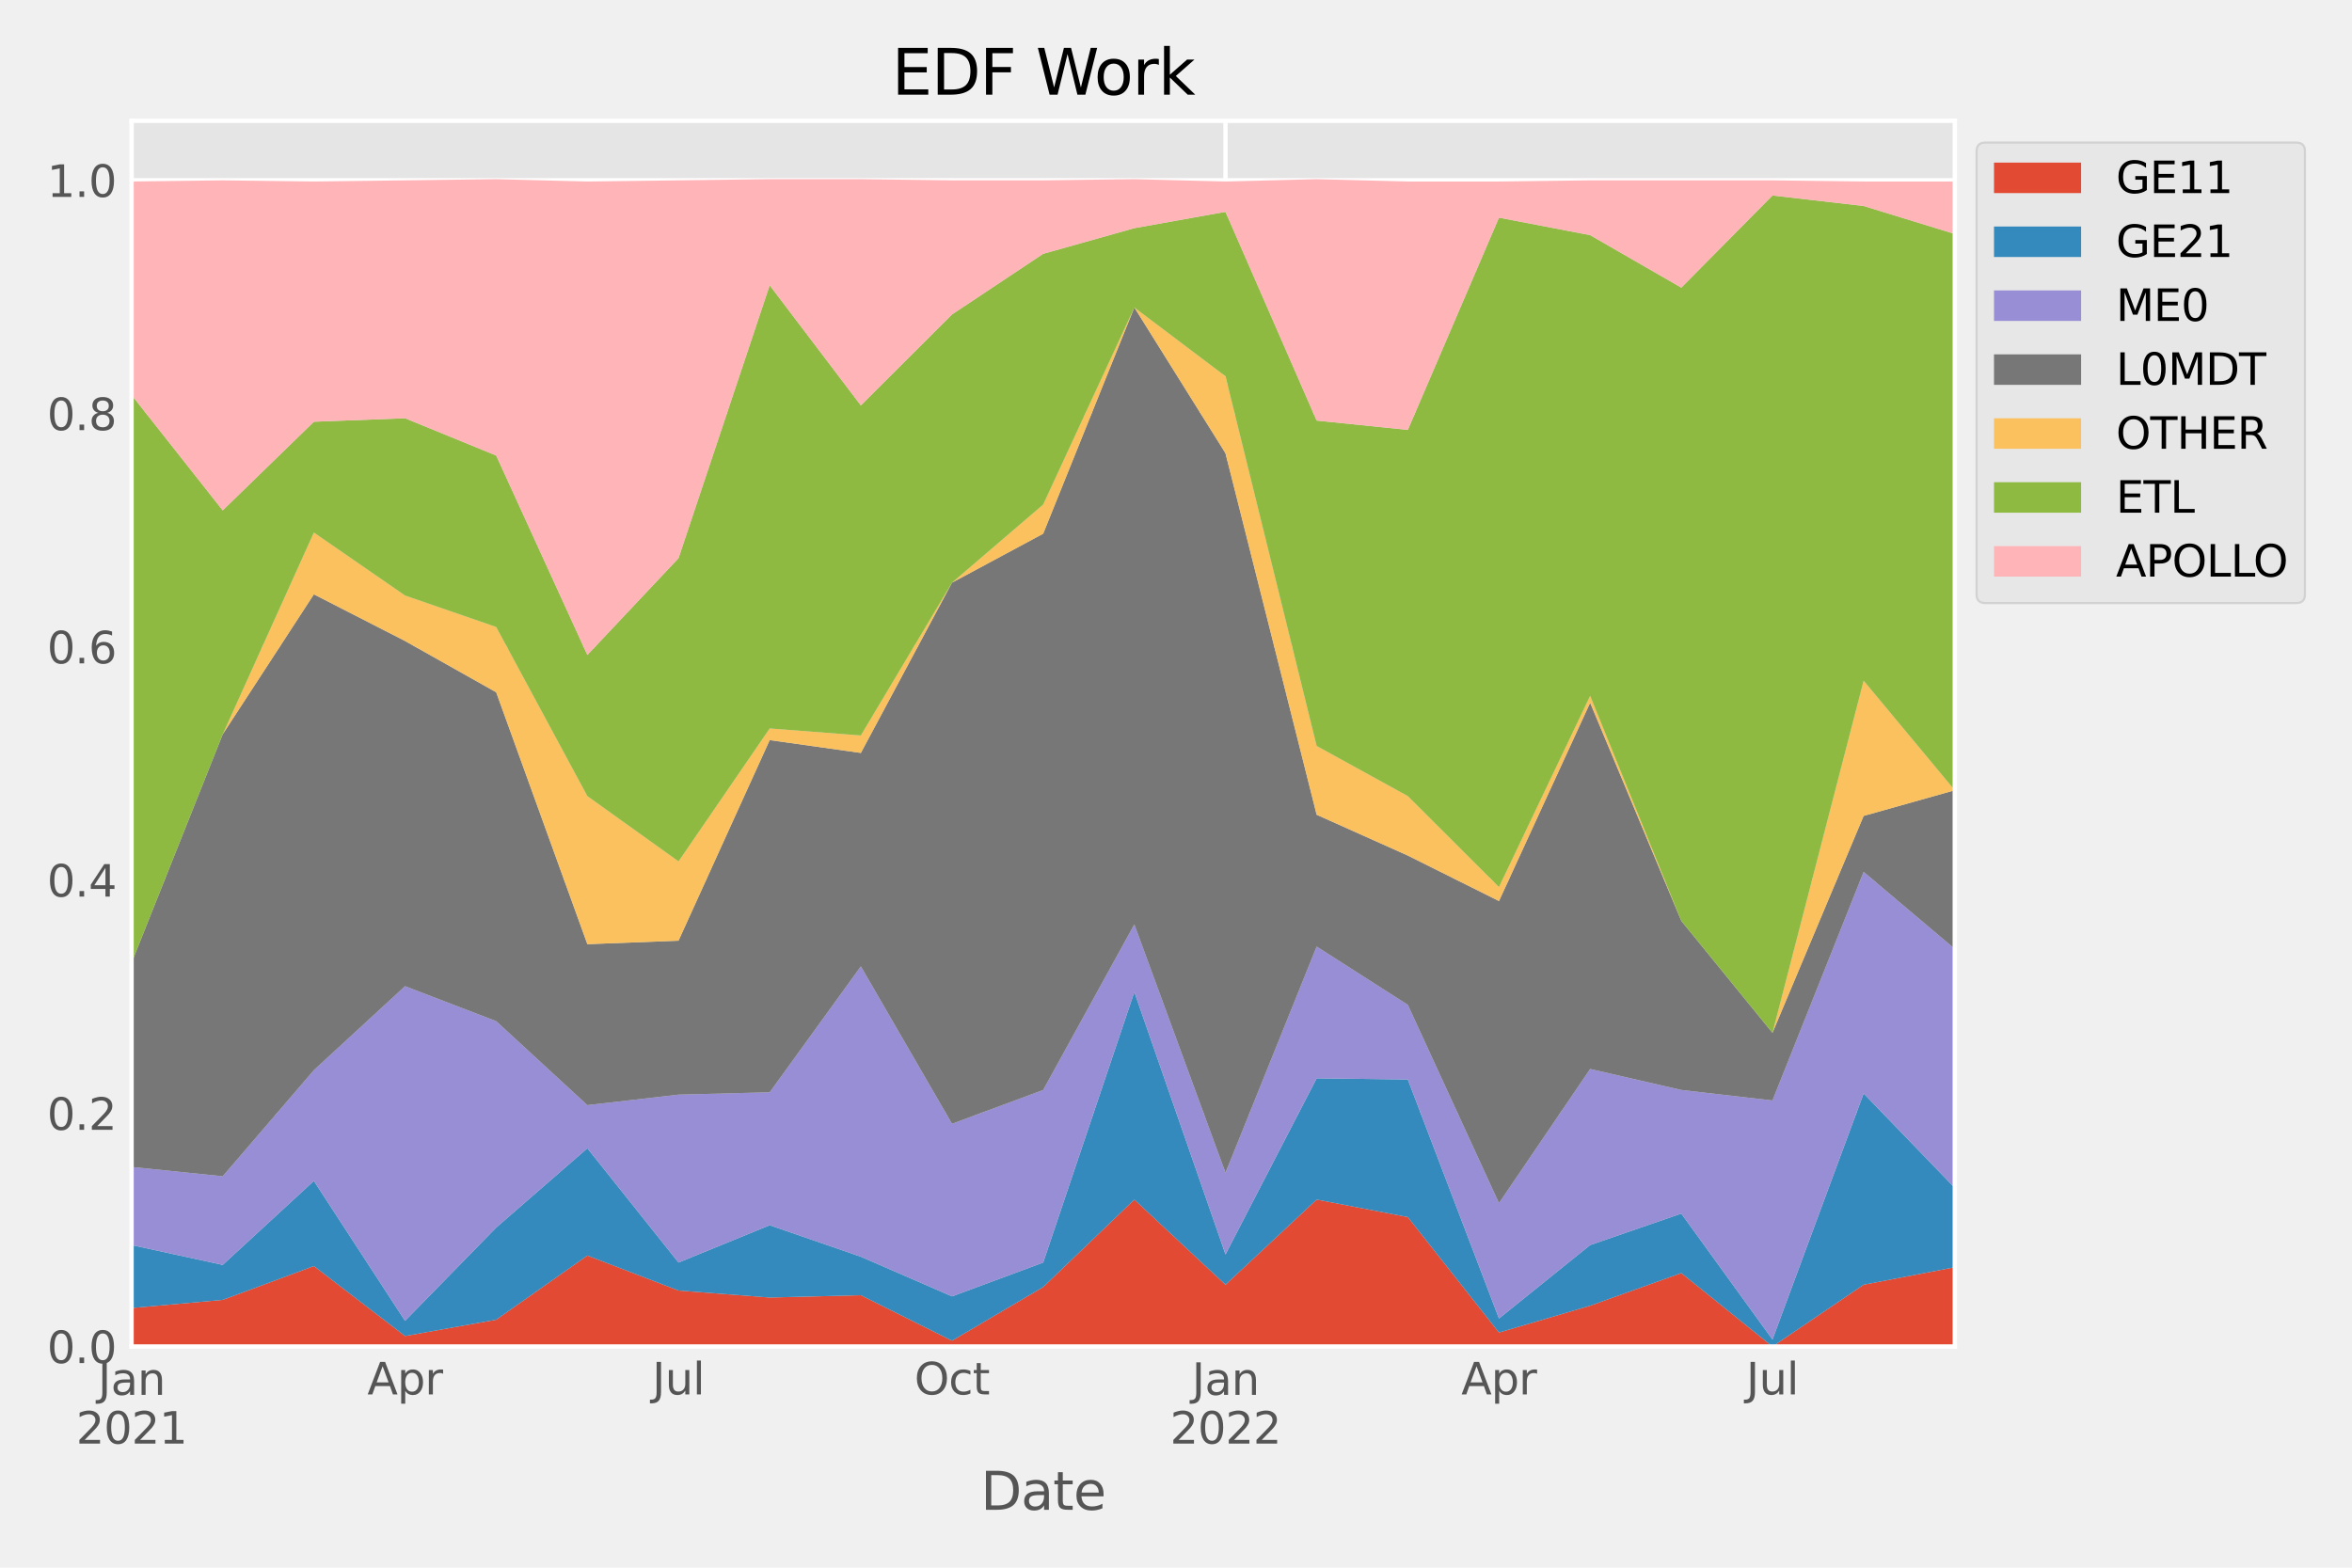 <?xml version="1.0" encoding="utf-8" standalone="no"?>
<!DOCTYPE svg PUBLIC "-//W3C//DTD SVG 1.1//EN"
  "http://www.w3.org/Graphics/SVG/1.1/DTD/svg11.dtd">
<svg xmlns:xlink="http://www.w3.org/1999/xlink" width="540pt" height="360pt" viewBox="0 0 540 360" xmlns="http://www.w3.org/2000/svg" version="1.1">
 <defs>
  <style type="text/css">*{stroke-linejoin: round; stroke-linecap: butt}</style>
 </defs>
 <g id="figure_1">
  <g id="patch_1">
   <path d="M 0 360 
L 540 360 
L 540 0 
L 0 0 
z
" style="fill: #f0f0f0"/>
  </g>
  <g id="axes_1">
   <g id="patch_2">
    <path d="M 30.203 309.21 
L 448.805 309.21 
L 448.805 27.742 
L 30.203 27.742 
z
" style="fill: #e5e5e5"/>
   </g>
   <g id="matplotlib.axis_1">
    <g id="xtick_1">
     <g id="line2d_1">
      <path d="M 30.203 309.21 
L 30.203 27.742 
" clip-path="url(#p75253bb87c)" style="fill: none; stroke: #ffffff"/>
     </g>
     <g id="line2d_2"/>
     <g id="text_1">
      <!-- Jan -->
      <g style="fill: #555555" transform="translate(22.495 320.309)scale(0.1 -0.1)">
       <defs>
        <path id="DejaVuSans-4a" d="M 628 4666 
L 1259 4666 
L 1259 325 
Q 1259 -519 939 -900 
Q 619 -1281 -91 -1281 
L -331 -1281 
L -331 -750 
L -134 -750 
Q 284 -750 456 -515 
Q 628 -281 628 325 
L 628 4666 
z
" transform="scale(0.016)"/>
        <path id="DejaVuSans-61" d="M 2194 1759 
Q 1497 1759 1228 1600 
Q 959 1441 959 1056 
Q 959 750 1161 570 
Q 1363 391 1709 391 
Q 2188 391 2477 730 
Q 2766 1069 2766 1631 
L 2766 1759 
L 2194 1759 
z
M 3341 1997 
L 3341 0 
L 2766 0 
L 2766 531 
Q 2569 213 2275 61 
Q 1981 -91 1556 -91 
Q 1019 -91 701 211 
Q 384 513 384 1019 
Q 384 1609 779 1909 
Q 1175 2209 1959 2209 
L 2766 2209 
L 2766 2266 
Q 2766 2663 2505 2880 
Q 2244 3097 1772 3097 
Q 1472 3097 1187 3025 
Q 903 2953 641 2809 
L 641 3341 
Q 956 3463 1253 3523 
Q 1550 3584 1831 3584 
Q 2591 3584 2966 3190 
Q 3341 2797 3341 1997 
z
" transform="scale(0.016)"/>
        <path id="DejaVuSans-6e" d="M 3513 2113 
L 3513 0 
L 2938 0 
L 2938 2094 
Q 2938 2591 2744 2837 
Q 2550 3084 2163 3084 
Q 1697 3084 1428 2787 
Q 1159 2491 1159 1978 
L 1159 0 
L 581 0 
L 581 3500 
L 1159 3500 
L 1159 2956 
Q 1366 3272 1645 3428 
Q 1925 3584 2291 3584 
Q 2894 3584 3203 3211 
Q 3513 2838 3513 2113 
z
" transform="scale(0.016)"/>
       </defs>
       <use xlink:href="#DejaVuSans-4a"/>
       <use xlink:href="#DejaVuSans-61" x="29.492"/>
       <use xlink:href="#DejaVuSans-6e" x="90.771"/>
      </g>
      <!-- 2021 -->
      <g style="fill: #555555" transform="translate(17.478 331.507)scale(0.1 -0.1)">
       <defs>
        <path id="DejaVuSans-32" d="M 1228 531 
L 3431 531 
L 3431 0 
L 469 0 
L 469 531 
Q 828 903 1448 1529 
Q 2069 2156 2228 2338 
Q 2531 2678 2651 2914 
Q 2772 3150 2772 3378 
Q 2772 3750 2511 3984 
Q 2250 4219 1831 4219 
Q 1534 4219 1204 4116 
Q 875 4013 500 3803 
L 500 4441 
Q 881 4594 1212 4672 
Q 1544 4750 1819 4750 
Q 2544 4750 2975 4387 
Q 3406 4025 3406 3419 
Q 3406 3131 3298 2873 
Q 3191 2616 2906 2266 
Q 2828 2175 2409 1742 
Q 1991 1309 1228 531 
z
" transform="scale(0.016)"/>
        <path id="DejaVuSans-30" d="M 2034 4250 
Q 1547 4250 1301 3770 
Q 1056 3291 1056 2328 
Q 1056 1369 1301 889 
Q 1547 409 2034 409 
Q 2525 409 2770 889 
Q 3016 1369 3016 2328 
Q 3016 3291 2770 3770 
Q 2525 4250 2034 4250 
z
M 2034 4750 
Q 2819 4750 3233 4129 
Q 3647 3509 3647 2328 
Q 3647 1150 3233 529 
Q 2819 -91 2034 -91 
Q 1250 -91 836 529 
Q 422 1150 422 2328 
Q 422 3509 836 4129 
Q 1250 4750 2034 4750 
z
" transform="scale(0.016)"/>
        <path id="DejaVuSans-31" d="M 794 531 
L 1825 531 
L 1825 4091 
L 703 3866 
L 703 4441 
L 1819 4666 
L 2450 4666 
L 2450 531 
L 3481 531 
L 3481 0 
L 794 0 
L 794 531 
z
" transform="scale(0.016)"/>
       </defs>
       <use xlink:href="#DejaVuSans-32"/>
       <use xlink:href="#DejaVuSans-30" x="63.623"/>
       <use xlink:href="#DejaVuSans-32" x="127.246"/>
       <use xlink:href="#DejaVuSans-31" x="190.869"/>
      </g>
     </g>
    </g>
    <g id="xtick_2">
     <g id="line2d_3">
      <path d="M 281.364 309.21 
L 281.364 27.742 
" clip-path="url(#p75253bb87c)" style="fill: none; stroke: #ffffff"/>
     </g>
     <g id="line2d_4"/>
     <g id="text_2">
      <!-- Jan -->
      <g style="fill: #555555" transform="translate(273.656 320.309)scale(0.1 -0.1)">
       <use xlink:href="#DejaVuSans-4a"/>
       <use xlink:href="#DejaVuSans-61" x="29.492"/>
       <use xlink:href="#DejaVuSans-6e" x="90.771"/>
      </g>
      <!-- 2022 -->
      <g style="fill: #555555" transform="translate(268.639 331.507)scale(0.1 -0.1)">
       <use xlink:href="#DejaVuSans-32"/>
       <use xlink:href="#DejaVuSans-30" x="63.623"/>
       <use xlink:href="#DejaVuSans-32" x="127.246"/>
       <use xlink:href="#DejaVuSans-32" x="190.869"/>
      </g>
     </g>
    </g>
    <g id="xtick_3">
     <g id="line2d_5"/>
    </g>
    <g id="xtick_4">
     <g id="line2d_6"/>
    </g>
    <g id="xtick_5">
     <g id="line2d_7"/>
     <g id="text_3">
      <!-- Apr -->
      <g style="fill: #555555" transform="translate(84.343 320.209)scale(0.1 -0.1)">
       <defs>
        <path id="DejaVuSans-41" d="M 2188 4044 
L 1331 1722 
L 3047 1722 
L 2188 4044 
z
M 1831 4666 
L 2547 4666 
L 4325 0 
L 3669 0 
L 3244 1197 
L 1141 1197 
L 716 0 
L 50 0 
L 1831 4666 
z
" transform="scale(0.016)"/>
        <path id="DejaVuSans-70" d="M 1159 525 
L 1159 -1331 
L 581 -1331 
L 581 3500 
L 1159 3500 
L 1159 2969 
Q 1341 3281 1617 3432 
Q 1894 3584 2278 3584 
Q 2916 3584 3314 3078 
Q 3713 2572 3713 1747 
Q 3713 922 3314 415 
Q 2916 -91 2278 -91 
Q 1894 -91 1617 61 
Q 1341 213 1159 525 
z
M 3116 1747 
Q 3116 2381 2855 2742 
Q 2594 3103 2138 3103 
Q 1681 3103 1420 2742 
Q 1159 2381 1159 1747 
Q 1159 1113 1420 752 
Q 1681 391 2138 391 
Q 2594 391 2855 752 
Q 3116 1113 3116 1747 
z
" transform="scale(0.016)"/>
        <path id="DejaVuSans-72" d="M 2631 2963 
Q 2534 3019 2420 3045 
Q 2306 3072 2169 3072 
Q 1681 3072 1420 2755 
Q 1159 2438 1159 1844 
L 1159 0 
L 581 0 
L 581 3500 
L 1159 3500 
L 1159 2956 
Q 1341 3275 1631 3429 
Q 1922 3584 2338 3584 
Q 2397 3584 2469 3576 
Q 2541 3569 2628 3553 
L 2631 2963 
z
" transform="scale(0.016)"/>
       </defs>
       <use xlink:href="#DejaVuSans-41"/>
       <use xlink:href="#DejaVuSans-70" x="68.408"/>
       <use xlink:href="#DejaVuSans-72" x="131.885"/>
      </g>
     </g>
    </g>
    <g id="xtick_6">
     <g id="line2d_8"/>
    </g>
    <g id="xtick_7">
     <g id="line2d_9"/>
    </g>
    <g id="xtick_8">
     <g id="line2d_10"/>
     <g id="text_4">
      <!-- Jul -->
      <g style="fill: #555555" transform="translate(149.751 320.209)scale(0.1 -0.1)">
       <defs>
        <path id="DejaVuSans-75" d="M 544 1381 
L 544 3500 
L 1119 3500 
L 1119 1403 
Q 1119 906 1312 657 
Q 1506 409 1894 409 
Q 2359 409 2629 706 
Q 2900 1003 2900 1516 
L 2900 3500 
L 3475 3500 
L 3475 0 
L 2900 0 
L 2900 538 
Q 2691 219 2414 64 
Q 2138 -91 1772 -91 
Q 1169 -91 856 284 
Q 544 659 544 1381 
z
M 1991 3584 
L 1991 3584 
z
" transform="scale(0.016)"/>
        <path id="DejaVuSans-6c" d="M 603 4863 
L 1178 4863 
L 1178 0 
L 603 0 
L 603 4863 
z
" transform="scale(0.016)"/>
       </defs>
       <use xlink:href="#DejaVuSans-4a"/>
       <use xlink:href="#DejaVuSans-75" x="29.492"/>
       <use xlink:href="#DejaVuSans-6c" x="92.871"/>
      </g>
     </g>
    </g>
    <g id="xtick_9">
     <g id="line2d_11"/>
    </g>
    <g id="xtick_10">
     <g id="line2d_12"/>
    </g>
    <g id="xtick_11">
     <g id="line2d_13"/>
     <g id="text_5">
      <!-- Oct -->
      <g style="fill: #555555" transform="translate(209.929 320.209)scale(0.1 -0.1)">
       <defs>
        <path id="DejaVuSans-4f" d="M 2522 4238 
Q 1834 4238 1429 3725 
Q 1025 3213 1025 2328 
Q 1025 1447 1429 934 
Q 1834 422 2522 422 
Q 3209 422 3611 934 
Q 4013 1447 4013 2328 
Q 4013 3213 3611 3725 
Q 3209 4238 2522 4238 
z
M 2522 4750 
Q 3503 4750 4090 4092 
Q 4678 3434 4678 2328 
Q 4678 1225 4090 567 
Q 3503 -91 2522 -91 
Q 1538 -91 948 565 
Q 359 1222 359 2328 
Q 359 3434 948 4092 
Q 1538 4750 2522 4750 
z
" transform="scale(0.016)"/>
        <path id="DejaVuSans-63" d="M 3122 3366 
L 3122 2828 
Q 2878 2963 2633 3030 
Q 2388 3097 2138 3097 
Q 1578 3097 1268 2742 
Q 959 2388 959 1747 
Q 959 1106 1268 751 
Q 1578 397 2138 397 
Q 2388 397 2633 464 
Q 2878 531 3122 666 
L 3122 134 
Q 2881 22 2623 -34 
Q 2366 -91 2075 -91 
Q 1284 -91 818 406 
Q 353 903 353 1747 
Q 353 2603 823 3093 
Q 1294 3584 2113 3584 
Q 2378 3584 2631 3529 
Q 2884 3475 3122 3366 
z
" transform="scale(0.016)"/>
        <path id="DejaVuSans-74" d="M 1172 4494 
L 1172 3500 
L 2356 3500 
L 2356 3053 
L 1172 3053 
L 1172 1153 
Q 1172 725 1289 603 
Q 1406 481 1766 481 
L 2356 481 
L 2356 0 
L 1766 0 
Q 1100 0 847 248 
Q 594 497 594 1153 
L 594 3053 
L 172 3053 
L 172 3500 
L 594 3500 
L 594 4494 
L 1172 4494 
z
" transform="scale(0.016)"/>
       </defs>
       <use xlink:href="#DejaVuSans-4f"/>
       <use xlink:href="#DejaVuSans-63" x="78.711"/>
       <use xlink:href="#DejaVuSans-74" x="133.691"/>
      </g>
     </g>
    </g>
    <g id="xtick_12">
     <g id="line2d_14"/>
    </g>
    <g id="xtick_13">
     <g id="line2d_15"/>
    </g>
    <g id="xtick_14">
     <g id="line2d_16"/>
    </g>
    <g id="xtick_15">
     <g id="line2d_17"/>
    </g>
    <g id="xtick_16">
     <g id="line2d_18"/>
     <g id="text_6">
      <!-- Apr -->
      <g style="fill: #555555" transform="translate(335.504 320.209)scale(0.1 -0.1)">
       <use xlink:href="#DejaVuSans-41"/>
       <use xlink:href="#DejaVuSans-70" x="68.408"/>
       <use xlink:href="#DejaVuSans-72" x="131.885"/>
      </g>
     </g>
    </g>
    <g id="xtick_17">
     <g id="line2d_19"/>
    </g>
    <g id="xtick_18">
     <g id="line2d_20"/>
    </g>
    <g id="xtick_19">
     <g id="line2d_21"/>
     <g id="text_7">
      <!-- Jul -->
      <g style="fill: #555555" transform="translate(400.912 320.209)scale(0.1 -0.1)">
       <use xlink:href="#DejaVuSans-4a"/>
       <use xlink:href="#DejaVuSans-75" x="29.492"/>
       <use xlink:href="#DejaVuSans-6c" x="92.871"/>
      </g>
     </g>
    </g>
    <g id="xtick_20">
     <g id="line2d_22"/>
    </g>
    <g id="xtick_21">
     <g id="line2d_23"/>
    </g>
    <g id="text_8">
     <!-- Date -->
     <g style="fill: #555555" transform="translate(225.163 346.704)scale(0.12 -0.12)">
      <defs>
       <path id="DejaVuSans-44" d="M 1259 4147 
L 1259 519 
L 2022 519 
Q 2988 519 3436 956 
Q 3884 1394 3884 2338 
Q 3884 3275 3436 3711 
Q 2988 4147 2022 4147 
L 1259 4147 
z
M 628 4666 
L 1925 4666 
Q 3281 4666 3915 4102 
Q 4550 3538 4550 2338 
Q 4550 1131 3912 565 
Q 3275 0 1925 0 
L 628 0 
L 628 4666 
z
" transform="scale(0.016)"/>
       <path id="DejaVuSans-65" d="M 3597 1894 
L 3597 1613 
L 953 1613 
Q 991 1019 1311 708 
Q 1631 397 2203 397 
Q 2534 397 2845 478 
Q 3156 559 3463 722 
L 3463 178 
Q 3153 47 2828 -22 
Q 2503 -91 2169 -91 
Q 1331 -91 842 396 
Q 353 884 353 1716 
Q 353 2575 817 3079 
Q 1281 3584 2069 3584 
Q 2775 3584 3186 3129 
Q 3597 2675 3597 1894 
z
M 3022 2063 
Q 3016 2534 2758 2815 
Q 2500 3097 2075 3097 
Q 1594 3097 1305 2825 
Q 1016 2553 972 2059 
L 3022 2063 
z
" transform="scale(0.016)"/>
      </defs>
      <use xlink:href="#DejaVuSans-44"/>
      <use xlink:href="#DejaVuSans-61" x="77.002"/>
      <use xlink:href="#DejaVuSans-74" x="138.281"/>
      <use xlink:href="#DejaVuSans-65" x="177.49"/>
     </g>
    </g>
   </g>
   <g id="matplotlib.axis_2">
    <g id="ytick_1">
     <g id="line2d_24">
      <path d="M 30.203 309.21 
L 448.805 309.21 
" clip-path="url(#p75253bb87c)" style="fill: none; stroke: #ffffff"/>
     </g>
     <g id="line2d_25"/>
     <g id="text_9">
      <!-- 0.0 -->
      <g style="fill: #555555" transform="translate(10.8 313.01)scale(0.1 -0.1)">
       <defs>
        <path id="DejaVuSans-2e" d="M 684 794 
L 1344 794 
L 1344 0 
L 684 0 
L 684 794 
z
" transform="scale(0.016)"/>
       </defs>
       <use xlink:href="#DejaVuSans-30"/>
       <use xlink:href="#DejaVuSans-2e" x="63.623"/>
       <use xlink:href="#DejaVuSans-30" x="95.41"/>
      </g>
     </g>
    </g>
    <g id="ytick_2">
     <g id="line2d_26">
      <path d="M 30.203 255.651 
L 448.805 255.651 
" clip-path="url(#p75253bb87c)" style="fill: none; stroke: #ffffff"/>
     </g>
     <g id="line2d_27"/>
     <g id="text_10">
      <!-- 0.2 -->
      <g style="fill: #555555" transform="translate(10.8 259.45)scale(0.1 -0.1)">
       <use xlink:href="#DejaVuSans-30"/>
       <use xlink:href="#DejaVuSans-2e" x="63.623"/>
       <use xlink:href="#DejaVuSans-32" x="95.41"/>
      </g>
     </g>
    </g>
    <g id="ytick_3">
     <g id="line2d_28">
      <path d="M 30.203 202.091 
L 448.805 202.091 
" clip-path="url(#p75253bb87c)" style="fill: none; stroke: #ffffff"/>
     </g>
     <g id="line2d_29"/>
     <g id="text_11">
      <!-- 0.4 -->
      <g style="fill: #555555" transform="translate(10.8 205.891)scale(0.1 -0.1)">
       <defs>
        <path id="DejaVuSans-34" d="M 2419 4116 
L 825 1625 
L 2419 1625 
L 2419 4116 
z
M 2253 4666 
L 3047 4666 
L 3047 1625 
L 3713 1625 
L 3713 1100 
L 3047 1100 
L 3047 0 
L 2419 0 
L 2419 1100 
L 313 1100 
L 313 1709 
L 2253 4666 
z
" transform="scale(0.016)"/>
       </defs>
       <use xlink:href="#DejaVuSans-30"/>
       <use xlink:href="#DejaVuSans-2e" x="63.623"/>
       <use xlink:href="#DejaVuSans-34" x="95.41"/>
      </g>
     </g>
    </g>
    <g id="ytick_4">
     <g id="line2d_30">
      <path d="M 30.203 148.532 
L 448.805 148.532 
" clip-path="url(#p75253bb87c)" style="fill: none; stroke: #ffffff"/>
     </g>
     <g id="line2d_31"/>
     <g id="text_12">
      <!-- 0.6 -->
      <g style="fill: #555555" transform="translate(10.8 152.331)scale(0.1 -0.1)">
       <defs>
        <path id="DejaVuSans-36" d="M 2113 2584 
Q 1688 2584 1439 2293 
Q 1191 2003 1191 1497 
Q 1191 994 1439 701 
Q 1688 409 2113 409 
Q 2538 409 2786 701 
Q 3034 994 3034 1497 
Q 3034 2003 2786 2293 
Q 2538 2584 2113 2584 
z
M 3366 4563 
L 3366 3988 
Q 3128 4100 2886 4159 
Q 2644 4219 2406 4219 
Q 1781 4219 1451 3797 
Q 1122 3375 1075 2522 
Q 1259 2794 1537 2939 
Q 1816 3084 2150 3084 
Q 2853 3084 3261 2657 
Q 3669 2231 3669 1497 
Q 3669 778 3244 343 
Q 2819 -91 2113 -91 
Q 1303 -91 875 529 
Q 447 1150 447 2328 
Q 447 3434 972 4092 
Q 1497 4750 2381 4750 
Q 2619 4750 2861 4703 
Q 3103 4656 3366 4563 
z
" transform="scale(0.016)"/>
       </defs>
       <use xlink:href="#DejaVuSans-30"/>
       <use xlink:href="#DejaVuSans-2e" x="63.623"/>
       <use xlink:href="#DejaVuSans-36" x="95.41"/>
      </g>
     </g>
    </g>
    <g id="ytick_5">
     <g id="line2d_32">
      <path d="M 30.203 94.972 
L 448.805 94.972 
" clip-path="url(#p75253bb87c)" style="fill: none; stroke: #ffffff"/>
     </g>
     <g id="line2d_33"/>
     <g id="text_13">
      <!-- 0.8 -->
      <g style="fill: #555555" transform="translate(10.8 98.772)scale(0.1 -0.1)">
       <defs>
        <path id="DejaVuSans-38" d="M 2034 2216 
Q 1584 2216 1326 1975 
Q 1069 1734 1069 1313 
Q 1069 891 1326 650 
Q 1584 409 2034 409 
Q 2484 409 2743 651 
Q 3003 894 3003 1313 
Q 3003 1734 2745 1975 
Q 2488 2216 2034 2216 
z
M 1403 2484 
Q 997 2584 770 2862 
Q 544 3141 544 3541 
Q 544 4100 942 4425 
Q 1341 4750 2034 4750 
Q 2731 4750 3128 4425 
Q 3525 4100 3525 3541 
Q 3525 3141 3298 2862 
Q 3072 2584 2669 2484 
Q 3125 2378 3379 2068 
Q 3634 1759 3634 1313 
Q 3634 634 3220 271 
Q 2806 -91 2034 -91 
Q 1263 -91 848 271 
Q 434 634 434 1313 
Q 434 1759 690 2068 
Q 947 2378 1403 2484 
z
M 1172 3481 
Q 1172 3119 1398 2916 
Q 1625 2713 2034 2713 
Q 2441 2713 2670 2916 
Q 2900 3119 2900 3481 
Q 2900 3844 2670 4047 
Q 2441 4250 2034 4250 
Q 1625 4250 1398 4047 
Q 1172 3844 1172 3481 
z
" transform="scale(0.016)"/>
       </defs>
       <use xlink:href="#DejaVuSans-30"/>
       <use xlink:href="#DejaVuSans-2e" x="63.623"/>
       <use xlink:href="#DejaVuSans-38" x="95.41"/>
      </g>
     </g>
    </g>
    <g id="ytick_6">
     <g id="line2d_34">
      <path d="M 30.203 41.413 
L 448.805 41.413 
" clip-path="url(#p75253bb87c)" style="fill: none; stroke: #ffffff"/>
     </g>
     <g id="line2d_35"/>
     <g id="text_14">
      <!-- 1.0 -->
      <g style="fill: #555555" transform="translate(10.8 45.212)scale(0.1 -0.1)">
       <use xlink:href="#DejaVuSans-31"/>
       <use xlink:href="#DejaVuSans-2e" x="63.623"/>
       <use xlink:href="#DejaVuSans-30" x="95.41"/>
      </g>
     </g>
    </g>
   </g>
   <g id="PolyCollection_1">
    <defs>
     <path id="m8765bec5cb" d="M 30.203 -59.627 
L 30.203 -50.79 
L 51.133 -50.79 
L 72.063 -50.79 
L 92.993 -50.79 
L 113.923 -50.79 
L 134.854 -50.79 
L 155.784 -50.79 
L 176.714 -50.79 
L 197.644 -50.79 
L 218.574 -50.79 
L 239.504 -50.79 
L 260.434 -50.79 
L 281.364 -50.79 
L 302.294 -50.79 
L 323.224 -50.79 
L 344.154 -50.79 
L 365.084 -50.79 
L 386.014 -50.79 
L 406.945 -50.79 
L 427.875 -50.79 
L 448.805 -50.79 
L 448.805 -69 
L 448.805 -69 
L 427.875 -64.983 
L 406.945 -50.79 
L 386.014 -67.661 
L 365.084 -60.163 
L 344.154 -54.003 
L 323.224 -80.515 
L 302.294 -84.532 
L 281.364 -64.983 
L 260.434 -84.532 
L 239.504 -64.447 
L 218.574 -52.129 
L 197.644 -62.573 
L 176.714 -62.037 
L 155.784 -63.644 
L 134.854 -71.678 
L 113.923 -56.949 
L 92.993 -53.2 
L 72.063 -69.268 
L 51.133 -61.502 
L 30.203 -59.627 
z
"/>
    </defs>
    <g clip-path="url(#p75253bb87c)">
     <use xlink:href="#m8765bec5cb" x="0" y="360" style="fill: #e24a33"/>
    </g>
   </g>
   <g id="PolyCollection_2">
    <defs>
     <path id="m1cdf38a849" d="M 30.203 -74.088 
L 30.203 -59.627 
L 51.133 -61.502 
L 72.063 -69.268 
L 92.993 -53.2 
L 113.923 -56.949 
L 134.854 -71.678 
L 155.784 -63.644 
L 176.714 -62.037 
L 197.644 -62.573 
L 218.574 -52.129 
L 239.504 -64.447 
L 260.434 -84.532 
L 281.364 -64.983 
L 302.294 -84.532 
L 323.224 -80.515 
L 344.154 -54.003 
L 365.084 -60.163 
L 386.014 -67.661 
L 406.945 -50.79 
L 427.875 -64.983 
L 448.805 -69 
L 448.805 -87.21 
L 448.805 -87.21 
L 427.875 -108.902 
L 406.945 -52.396 
L 386.014 -81.319 
L 365.084 -74.088 
L 344.154 -57.217 
L 323.224 -112.115 
L 302.294 -112.383 
L 281.364 -71.946 
L 260.434 -132.2 
L 239.504 -70.071 
L 218.574 -62.305 
L 197.644 -71.41 
L 176.714 -78.641 
L 155.784 -70.071 
L 134.854 -96.315 
L 113.923 -78.105 
L 92.993 -56.681 
L 72.063 -88.817 
L 51.133 -69.536 
L 30.203 -74.088 
z
"/>
    </defs>
    <g clip-path="url(#p75253bb87c)">
     <use xlink:href="#m1cdf38a849" x="0" y="360" style="fill: #348abd"/>
    </g>
   </g>
   <g id="PolyCollection_3">
    <defs>
     <path id="mda69ce1417" d="M 30.203 -92.031 
L 30.203 -74.088 
L 51.133 -69.536 
L 72.063 -88.817 
L 92.993 -56.681 
L 113.923 -78.105 
L 134.854 -96.315 
L 155.784 -70.071 
L 176.714 -78.641 
L 197.644 -71.41 
L 218.574 -62.305 
L 239.504 -70.071 
L 260.434 -132.2 
L 281.364 -71.946 
L 302.294 -112.383 
L 323.224 -112.115 
L 344.154 -57.217 
L 365.084 -74.088 
L 386.014 -81.319 
L 406.945 -52.396 
L 427.875 -108.902 
L 448.805 -87.21 
L 448.805 -142.109 
L 448.805 -142.109 
L 427.875 -159.783 
L 406.945 -107.295 
L 386.014 -109.705 
L 365.084 -114.525 
L 344.154 -83.729 
L 323.224 -129.254 
L 302.294 -142.644 
L 281.364 -90.692 
L 260.434 -147.732 
L 239.504 -109.705 
L 218.574 -101.939 
L 197.644 -138.092 
L 176.714 -109.17 
L 155.784 -108.634 
L 134.854 -106.224 
L 113.923 -125.505 
L 92.993 -133.539 
L 72.063 -114.258 
L 51.133 -89.888 
L 30.203 -92.031 
z
"/>
    </defs>
    <g clip-path="url(#p75253bb87c)">
     <use xlink:href="#mda69ce1417" x="0" y="360" style="fill: #988ed5"/>
    </g>
   </g>
   <g id="PolyCollection_4">
    <defs>
     <path id="m18173bf284" d="M 30.203 -138.895 
L 30.203 -92.031 
L 51.133 -89.888 
L 72.063 -114.258 
L 92.993 -133.539 
L 113.923 -125.505 
L 134.854 -106.224 
L 155.784 -108.634 
L 176.714 -109.17 
L 197.644 -138.092 
L 218.574 -101.939 
L 239.504 -109.705 
L 260.434 -147.732 
L 281.364 -90.692 
L 302.294 -142.644 
L 323.224 -129.254 
L 344.154 -83.729 
L 365.084 -114.525 
L 386.014 -109.705 
L 406.945 -107.295 
L 427.875 -159.783 
L 448.805 -142.109 
L 448.805 -178.529 
L 448.805 -178.529 
L 427.875 -172.638 
L 406.945 -122.827 
L 386.014 -148.536 
L 365.084 -198.614 
L 344.154 -153.088 
L 323.224 -163.532 
L 302.294 -172.905 
L 281.364 -255.923 
L 260.434 -289.397 
L 239.504 -237.445 
L 218.574 -226.197 
L 197.644 -187.099 
L 176.714 -190.044 
L 155.784 -143.983 
L 134.854 -143.18 
L 113.923 -201.024 
L 92.993 -212.807 
L 72.063 -223.519 
L 51.133 -191.383 
L 30.203 -138.895 
z
"/>
    </defs>
    <g clip-path="url(#p75253bb87c)">
     <use xlink:href="#m18173bf284" x="0" y="360" style="fill: #777777"/>
    </g>
   </g>
   <g id="PolyCollection_5">
    <defs>
     <path id="m5715731858" d="M 30.203 -138.895 
L 30.203 -138.895 
L 51.133 -191.383 
L 72.063 -223.519 
L 92.993 -212.807 
L 113.923 -201.024 
L 134.854 -143.18 
L 155.784 -143.983 
L 176.714 -190.044 
L 197.644 -187.099 
L 218.574 -226.197 
L 239.504 -237.445 
L 260.434 -289.397 
L 281.364 -255.923 
L 302.294 -172.905 
L 323.224 -163.532 
L 344.154 -153.088 
L 365.084 -198.614 
L 386.014 -148.536 
L 406.945 -122.827 
L 427.875 -172.638 
L 448.805 -178.529 
L 448.805 -178.529 
L 448.805 -178.529 
L 427.875 -203.702 
L 406.945 -122.827 
L 386.014 -148.536 
L 365.084 -200.221 
L 344.154 -156.302 
L 323.224 -177.19 
L 302.294 -188.705 
L 281.364 -273.597 
L 260.434 -289.397 
L 239.504 -244.139 
L 218.574 -226.197 
L 197.644 -191.116 
L 176.714 -192.722 
L 155.784 -162.193 
L 134.854 -177.19 
L 113.923 -216.021 
L 92.993 -223.251 
L 72.063 -237.712 
L 51.133 -191.383 
L 30.203 -138.895 
z
"/>
    </defs>
    <g clip-path="url(#p75253bb87c)">
     <use xlink:href="#m5715731858" x="0" y="360" style="fill: #fbc15e"/>
    </g>
   </g>
   <g id="PolyCollection_6">
    <defs>
     <path id="meaf86a3ac4" d="M 30.203 -269.312 
L 30.203 -138.895 
L 51.133 -191.383 
L 72.063 -237.712 
L 92.993 -223.251 
L 113.923 -216.021 
L 134.854 -177.19 
L 155.784 -162.193 
L 176.714 -192.722 
L 197.644 -191.116 
L 218.574 -226.197 
L 239.504 -244.139 
L 260.434 -289.397 
L 281.364 -273.597 
L 302.294 -188.705 
L 323.224 -177.19 
L 344.154 -156.302 
L 365.084 -200.221 
L 386.014 -148.536 
L 406.945 -122.827 
L 427.875 -203.702 
L 448.805 -178.529 
L 448.805 -306.269 
L 448.805 -306.269 
L 427.875 -312.696 
L 406.945 -315.106 
L 386.014 -293.95 
L 365.084 -306.001 
L 344.154 -310.018 
L 323.224 -261.279 
L 302.294 -263.421 
L 281.364 -311.357 
L 260.434 -307.607 
L 239.504 -301.716 
L 218.574 -287.79 
L 197.644 -266.902 
L 176.714 -294.485 
L 155.784 -231.821 
L 134.854 -209.594 
L 113.923 -255.387 
L 92.993 -263.956 
L 72.063 -263.153 
L 51.133 -242.8 
L 30.203 -269.312 
z
"/>
    </defs>
    <g clip-path="url(#p75253bb87c)">
     <use xlink:href="#meaf86a3ac4" x="0" y="360" style="fill: #8eba42"/>
    </g>
   </g>
   <g id="PolyCollection_7">
    <defs>
     <path id="me22290ae86" d="M 30.203 -318.319 
L 30.203 -269.312 
L 51.133 -242.8 
L 72.063 -263.153 
L 92.993 -263.956 
L 113.923 -255.387 
L 134.854 -209.594 
L 155.784 -231.821 
L 176.714 -294.485 
L 197.644 -266.902 
L 218.574 -287.79 
L 239.504 -301.716 
L 260.434 -307.607 
L 281.364 -311.357 
L 302.294 -263.421 
L 323.224 -261.279 
L 344.154 -310.018 
L 365.084 -306.001 
L 386.014 -293.95 
L 406.945 -315.106 
L 427.875 -312.696 
L 448.805 -306.269 
L 448.805 -318.319 
L 448.805 -318.319 
L 427.875 -318.319 
L 406.945 -318.587 
L 386.014 -318.587 
L 365.084 -318.587 
L 344.154 -318.319 
L 323.224 -318.319 
L 302.294 -318.855 
L 281.364 -318.319 
L 260.434 -318.855 
L 239.504 -318.587 
L 218.574 -318.587 
L 197.644 -318.855 
L 176.714 -318.855 
L 155.784 -318.587 
L 134.854 -318.319 
L 113.923 -318.855 
L 92.993 -318.587 
L 72.063 -318.319 
L 51.133 -318.587 
L 30.203 -318.319 
z
"/>
    </defs>
    <g clip-path="url(#p75253bb87c)">
     <use xlink:href="#me22290ae86" x="0" y="360" style="fill: #ffb5b8"/>
    </g>
   </g>
   <g id="line2d_36">
    <path d="M 30.203 300.373 
L 51.133 298.498 
L 72.063 290.732 
L 92.993 306.8 
L 113.923 303.051 
L 134.854 288.322 
L 155.784 296.356 
L 176.714 297.963 
L 197.644 297.427 
L 218.574 307.871 
L 239.504 295.553 
L 260.434 275.468 
L 281.364 295.017 
L 302.294 275.468 
L 323.224 279.485 
L 344.154 305.997 
L 365.084 299.837 
L 386.014 292.339 
L 406.945 309.21 
L 427.875 295.017 
L 448.805 291 
" clip-path="url(#p75253bb87c)" style="fill: none"/>
   </g>
   <g id="line2d_37">
    <path d="M 30.203 285.912 
L 51.133 290.464 
L 72.063 271.183 
L 92.993 303.319 
L 113.923 281.895 
L 134.854 263.685 
L 155.784 289.929 
L 176.714 281.359 
L 197.644 288.59 
L 218.574 297.695 
L 239.504 289.929 
L 260.434 227.8 
L 281.364 288.054 
L 302.294 247.617 
L 323.224 247.885 
L 344.154 302.783 
L 365.084 285.912 
L 386.014 278.681 
L 406.945 307.604 
L 427.875 251.098 
L 448.805 272.79 
" clip-path="url(#p75253bb87c)" style="fill: none"/>
   </g>
   <g id="line2d_38">
    <path d="M 30.203 267.969 
L 51.133 270.112 
L 72.063 245.742 
L 92.993 226.461 
L 113.923 234.495 
L 134.854 253.776 
L 155.784 251.366 
L 176.714 250.83 
L 197.644 221.908 
L 218.574 258.061 
L 239.504 250.295 
L 260.434 212.268 
L 281.364 269.308 
L 302.294 217.356 
L 323.224 230.746 
L 344.154 276.271 
L 365.084 245.475 
L 386.014 250.295 
L 406.945 252.705 
L 427.875 200.217 
L 448.805 217.891 
" clip-path="url(#p75253bb87c)" style="fill: none"/>
   </g>
   <g id="line2d_39">
    <path d="M 30.203 221.105 
L 51.133 168.617 
L 72.063 136.481 
L 92.993 147.193 
L 113.923 158.976 
L 134.854 216.82 
L 155.784 216.017 
L 176.714 169.956 
L 197.644 172.901 
L 218.574 133.803 
L 239.504 122.555 
L 260.434 70.603 
L 281.364 104.077 
L 302.294 187.095 
L 323.224 196.468 
L 344.154 206.912 
L 365.084 161.386 
L 386.014 211.464 
L 406.945 237.173 
L 427.875 187.362 
L 448.805 181.471 
" clip-path="url(#p75253bb87c)" style="fill: none"/>
   </g>
   <g id="line2d_40">
    <path d="M 30.203 221.105 
L 51.133 168.617 
L 72.063 122.288 
L 92.993 136.749 
L 113.923 143.979 
L 134.854 182.81 
L 155.784 197.807 
L 176.714 167.278 
L 197.644 168.884 
L 218.574 133.803 
L 239.504 115.861 
L 260.434 70.603 
L 281.364 86.403 
L 302.294 171.295 
L 323.224 182.81 
L 344.154 203.698 
L 365.084 159.779 
L 386.014 211.464 
L 406.945 237.173 
L 427.875 156.298 
L 448.805 181.471 
" clip-path="url(#p75253bb87c)" style="fill: none"/>
   </g>
   <g id="line2d_41">
    <path d="M 30.203 90.688 
L 51.133 117.2 
L 72.063 96.847 
L 92.993 96.044 
L 113.923 104.613 
L 134.854 150.406 
L 155.784 128.179 
L 176.714 65.515 
L 197.644 93.098 
L 218.574 72.21 
L 239.504 58.284 
L 260.434 52.393 
L 281.364 48.643 
L 302.294 96.579 
L 323.224 98.721 
L 344.154 49.982 
L 365.084 53.999 
L 386.014 66.05 
L 406.945 44.894 
L 427.875 47.304 
L 448.805 53.731 
" clip-path="url(#p75253bb87c)" style="fill: none"/>
   </g>
   <g id="line2d_42">
    <path d="M 30.203 41.681 
L 51.133 41.413 
L 72.063 41.681 
L 92.993 41.413 
L 113.923 41.145 
L 134.854 41.681 
L 155.784 41.413 
L 176.714 41.145 
L 197.644 41.145 
L 218.574 41.413 
L 239.504 41.413 
L 260.434 41.145 
L 281.364 41.681 
L 302.294 41.145 
L 323.224 41.681 
L 344.154 41.681 
L 365.084 41.413 
L 386.014 41.413 
L 406.945 41.413 
L 427.875 41.681 
L 448.805 41.681 
" clip-path="url(#p75253bb87c)" style="fill: none"/>
   </g>
   <g id="patch_3">
    <path d="M 30.203 309.21 
L 30.203 27.742 
" style="fill: none; stroke: #ffffff; stroke-linejoin: miter; stroke-linecap: square"/>
   </g>
   <g id="patch_4">
    <path d="M 448.805 309.21 
L 448.805 27.742 
" style="fill: none; stroke: #ffffff; stroke-linejoin: miter; stroke-linecap: square"/>
   </g>
   <g id="patch_5">
    <path d="M 30.203 309.21 
L 448.805 309.21 
" style="fill: none; stroke: #ffffff; stroke-linejoin: miter; stroke-linecap: square"/>
   </g>
   <g id="patch_6">
    <path d="M 30.203 27.742 
L 448.805 27.742 
" style="fill: none; stroke: #ffffff; stroke-linejoin: miter; stroke-linecap: square"/>
   </g>
   <g id="text_15">
    <!-- EDF Work -->
    <g transform="translate(204.75 21.742)scale(0.144 -0.144)">
     <defs>
      <path id="DejaVuSans-45" d="M 628 4666 
L 3578 4666 
L 3578 4134 
L 1259 4134 
L 1259 2753 
L 3481 2753 
L 3481 2222 
L 1259 2222 
L 1259 531 
L 3634 531 
L 3634 0 
L 628 0 
L 628 4666 
z
" transform="scale(0.016)"/>
      <path id="DejaVuSans-46" d="M 628 4666 
L 3309 4666 
L 3309 4134 
L 1259 4134 
L 1259 2759 
L 3109 2759 
L 3109 2228 
L 1259 2228 
L 1259 0 
L 628 0 
L 628 4666 
z
" transform="scale(0.016)"/>
      <path id="DejaVuSans-20" transform="scale(0.016)"/>
      <path id="DejaVuSans-57" d="M 213 4666 
L 850 4666 
L 1831 722 
L 2809 4666 
L 3519 4666 
L 4500 722 
L 5478 4666 
L 6119 4666 
L 4947 0 
L 4153 0 
L 3169 4050 
L 2175 0 
L 1381 0 
L 213 4666 
z
" transform="scale(0.016)"/>
      <path id="DejaVuSans-6f" d="M 1959 3097 
Q 1497 3097 1228 2736 
Q 959 2375 959 1747 
Q 959 1119 1226 758 
Q 1494 397 1959 397 
Q 2419 397 2687 759 
Q 2956 1122 2956 1747 
Q 2956 2369 2687 2733 
Q 2419 3097 1959 3097 
z
M 1959 3584 
Q 2709 3584 3137 3096 
Q 3566 2609 3566 1747 
Q 3566 888 3137 398 
Q 2709 -91 1959 -91 
Q 1206 -91 779 398 
Q 353 888 353 1747 
Q 353 2609 779 3096 
Q 1206 3584 1959 3584 
z
" transform="scale(0.016)"/>
      <path id="DejaVuSans-6b" d="M 581 4863 
L 1159 4863 
L 1159 1991 
L 2875 3500 
L 3609 3500 
L 1753 1863 
L 3688 0 
L 2938 0 
L 1159 1709 
L 1159 0 
L 581 0 
L 581 4863 
z
" transform="scale(0.016)"/>
     </defs>
     <use xlink:href="#DejaVuSans-45"/>
     <use xlink:href="#DejaVuSans-44" x="63.184"/>
     <use xlink:href="#DejaVuSans-46" x="140.186"/>
     <use xlink:href="#DejaVuSans-20" x="197.705"/>
     <use xlink:href="#DejaVuSans-57" x="229.492"/>
     <use xlink:href="#DejaVuSans-6f" x="322.494"/>
     <use xlink:href="#DejaVuSans-72" x="383.676"/>
     <use xlink:href="#DejaVuSans-6b" x="424.789"/>
    </g>
   </g>
   <g id="legend_1">
    <g id="patch_7">
     <path d="M 455.805 138.489 
L 527.2 138.489 
Q 529.2 138.489 529.2 136.489 
L 529.2 34.742 
Q 529.2 32.742 527.2 32.742 
L 455.805 32.742 
Q 453.805 32.742 453.805 34.742 
L 453.805 136.489 
Q 453.805 138.489 455.805 138.489 
z
" style="fill: #e5e5e5; opacity: 0.8; stroke: #cccccc; stroke-width: 0.5; stroke-linejoin: miter"/>
    </g>
    <g id="patch_8">
     <path d="M 457.805 44.34 
L 477.805 44.34 
L 477.805 37.34 
L 457.805 37.34 
z
" style="fill: #e24a33"/>
    </g>
    <g id="text_16">
     <!-- GE11 -->
     <g transform="translate(485.805 44.34)scale(0.1 -0.1)">
      <defs>
       <path id="DejaVuSans-47" d="M 3809 666 
L 3809 1919 
L 2778 1919 
L 2778 2438 
L 4434 2438 
L 4434 434 
Q 4069 175 3628 42 
Q 3188 -91 2688 -91 
Q 1594 -91 976 548 
Q 359 1188 359 2328 
Q 359 3472 976 4111 
Q 1594 4750 2688 4750 
Q 3144 4750 3555 4637 
Q 3966 4525 4313 4306 
L 4313 3634 
Q 3963 3931 3569 4081 
Q 3175 4231 2741 4231 
Q 1884 4231 1454 3753 
Q 1025 3275 1025 2328 
Q 1025 1384 1454 906 
Q 1884 428 2741 428 
Q 3075 428 3337 486 
Q 3600 544 3809 666 
z
" transform="scale(0.016)"/>
      </defs>
      <use xlink:href="#DejaVuSans-47"/>
      <use xlink:href="#DejaVuSans-45" x="77.49"/>
      <use xlink:href="#DejaVuSans-31" x="140.674"/>
      <use xlink:href="#DejaVuSans-31" x="204.297"/>
     </g>
    </g>
    <g id="patch_9">
     <path d="M 457.805 59.018 
L 477.805 59.018 
L 477.805 52.018 
L 457.805 52.018 
z
" style="fill: #348abd"/>
    </g>
    <g id="text_17">
     <!-- GE21 -->
     <g transform="translate(485.805 59.018)scale(0.1 -0.1)">
      <use xlink:href="#DejaVuSans-47"/>
      <use xlink:href="#DejaVuSans-45" x="77.49"/>
      <use xlink:href="#DejaVuSans-32" x="140.674"/>
      <use xlink:href="#DejaVuSans-31" x="204.297"/>
     </g>
    </g>
    <g id="patch_10">
     <path d="M 457.805 73.696 
L 477.805 73.696 
L 477.805 66.696 
L 457.805 66.696 
z
" style="fill: #988ed5"/>
    </g>
    <g id="text_18">
     <!-- ME0 -->
     <g transform="translate(485.805 73.696)scale(0.1 -0.1)">
      <defs>
       <path id="DejaVuSans-4d" d="M 628 4666 
L 1569 4666 
L 2759 1491 
L 3956 4666 
L 4897 4666 
L 4897 0 
L 4281 0 
L 4281 4097 
L 3078 897 
L 2444 897 
L 1241 4097 
L 1241 0 
L 628 0 
L 628 4666 
z
" transform="scale(0.016)"/>
      </defs>
      <use xlink:href="#DejaVuSans-4d"/>
      <use xlink:href="#DejaVuSans-45" x="86.279"/>
      <use xlink:href="#DejaVuSans-30" x="149.463"/>
     </g>
    </g>
    <g id="patch_11">
     <path d="M 457.805 88.375 
L 477.805 88.375 
L 477.805 81.375 
L 457.805 81.375 
z
" style="fill: #777777"/>
    </g>
    <g id="text_19">
     <!-- L0MDT -->
     <g transform="translate(485.805 88.375)scale(0.1 -0.1)">
      <defs>
       <path id="DejaVuSans-4c" d="M 628 4666 
L 1259 4666 
L 1259 531 
L 3531 531 
L 3531 0 
L 628 0 
L 628 4666 
z
" transform="scale(0.016)"/>
       <path id="DejaVuSans-54" d="M -19 4666 
L 3928 4666 
L 3928 4134 
L 2272 4134 
L 2272 0 
L 1638 0 
L 1638 4134 
L -19 4134 
L -19 4666 
z
" transform="scale(0.016)"/>
      </defs>
      <use xlink:href="#DejaVuSans-4c"/>
      <use xlink:href="#DejaVuSans-30" x="55.713"/>
      <use xlink:href="#DejaVuSans-4d" x="119.336"/>
      <use xlink:href="#DejaVuSans-44" x="205.615"/>
      <use xlink:href="#DejaVuSans-54" x="282.617"/>
     </g>
    </g>
    <g id="patch_12">
     <path d="M 457.805 103.053 
L 477.805 103.053 
L 477.805 96.053 
L 457.805 96.053 
z
" style="fill: #fbc15e"/>
    </g>
    <g id="text_20">
     <!-- OTHER -->
     <g transform="translate(485.805 103.053)scale(0.1 -0.1)">
      <defs>
       <path id="DejaVuSans-48" d="M 628 4666 
L 1259 4666 
L 1259 2753 
L 3553 2753 
L 3553 4666 
L 4184 4666 
L 4184 0 
L 3553 0 
L 3553 2222 
L 1259 2222 
L 1259 0 
L 628 0 
L 628 4666 
z
" transform="scale(0.016)"/>
       <path id="DejaVuSans-52" d="M 2841 2188 
Q 3044 2119 3236 1894 
Q 3428 1669 3622 1275 
L 4263 0 
L 3584 0 
L 2988 1197 
Q 2756 1666 2539 1819 
Q 2322 1972 1947 1972 
L 1259 1972 
L 1259 0 
L 628 0 
L 628 4666 
L 2053 4666 
Q 2853 4666 3247 4331 
Q 3641 3997 3641 3322 
Q 3641 2881 3436 2590 
Q 3231 2300 2841 2188 
z
M 1259 4147 
L 1259 2491 
L 2053 2491 
Q 2509 2491 2742 2702 
Q 2975 2913 2975 3322 
Q 2975 3731 2742 3939 
Q 2509 4147 2053 4147 
L 1259 4147 
z
" transform="scale(0.016)"/>
      </defs>
      <use xlink:href="#DejaVuSans-4f"/>
      <use xlink:href="#DejaVuSans-54" x="78.711"/>
      <use xlink:href="#DejaVuSans-48" x="139.795"/>
      <use xlink:href="#DejaVuSans-45" x="214.99"/>
      <use xlink:href="#DejaVuSans-52" x="278.174"/>
     </g>
    </g>
    <g id="patch_13">
     <path d="M 457.805 117.731 
L 477.805 117.731 
L 477.805 110.731 
L 457.805 110.731 
z
" style="fill: #8eba42"/>
    </g>
    <g id="text_21">
     <!-- ETL -->
     <g transform="translate(485.805 117.731)scale(0.1 -0.1)">
      <use xlink:href="#DejaVuSans-45"/>
      <use xlink:href="#DejaVuSans-54" x="63.184"/>
      <use xlink:href="#DejaVuSans-4c" x="124.268"/>
     </g>
    </g>
    <g id="patch_14">
     <path d="M 457.805 132.409 
L 477.805 132.409 
L 477.805 125.409 
L 457.805 125.409 
z
" style="fill: #ffb5b8"/>
    </g>
    <g id="text_22">
     <!-- APOLLO -->
     <g transform="translate(485.805 132.409)scale(0.1 -0.1)">
      <defs>
       <path id="DejaVuSans-50" d="M 1259 4147 
L 1259 2394 
L 2053 2394 
Q 2494 2394 2734 2622 
Q 2975 2850 2975 3272 
Q 2975 3691 2734 3919 
Q 2494 4147 2053 4147 
L 1259 4147 
z
M 628 4666 
L 2053 4666 
Q 2838 4666 3239 4311 
Q 3641 3956 3641 3272 
Q 3641 2581 3239 2228 
Q 2838 1875 2053 1875 
L 1259 1875 
L 1259 0 
L 628 0 
L 628 4666 
z
" transform="scale(0.016)"/>
      </defs>
      <use xlink:href="#DejaVuSans-41"/>
      <use xlink:href="#DejaVuSans-50" x="68.408"/>
      <use xlink:href="#DejaVuSans-4f" x="128.711"/>
      <use xlink:href="#DejaVuSans-4c" x="207.422"/>
      <use xlink:href="#DejaVuSans-4c" x="263.135"/>
      <use xlink:href="#DejaVuSans-4f" x="315.223"/>
     </g>
    </g>
   </g>
  </g>
 </g>
 <defs>
  <clipPath id="p75253bb87c">
   <rect x="30.203" y="27.742" width="418.602" height="281.469"/>
  </clipPath>
 </defs>
</svg>
